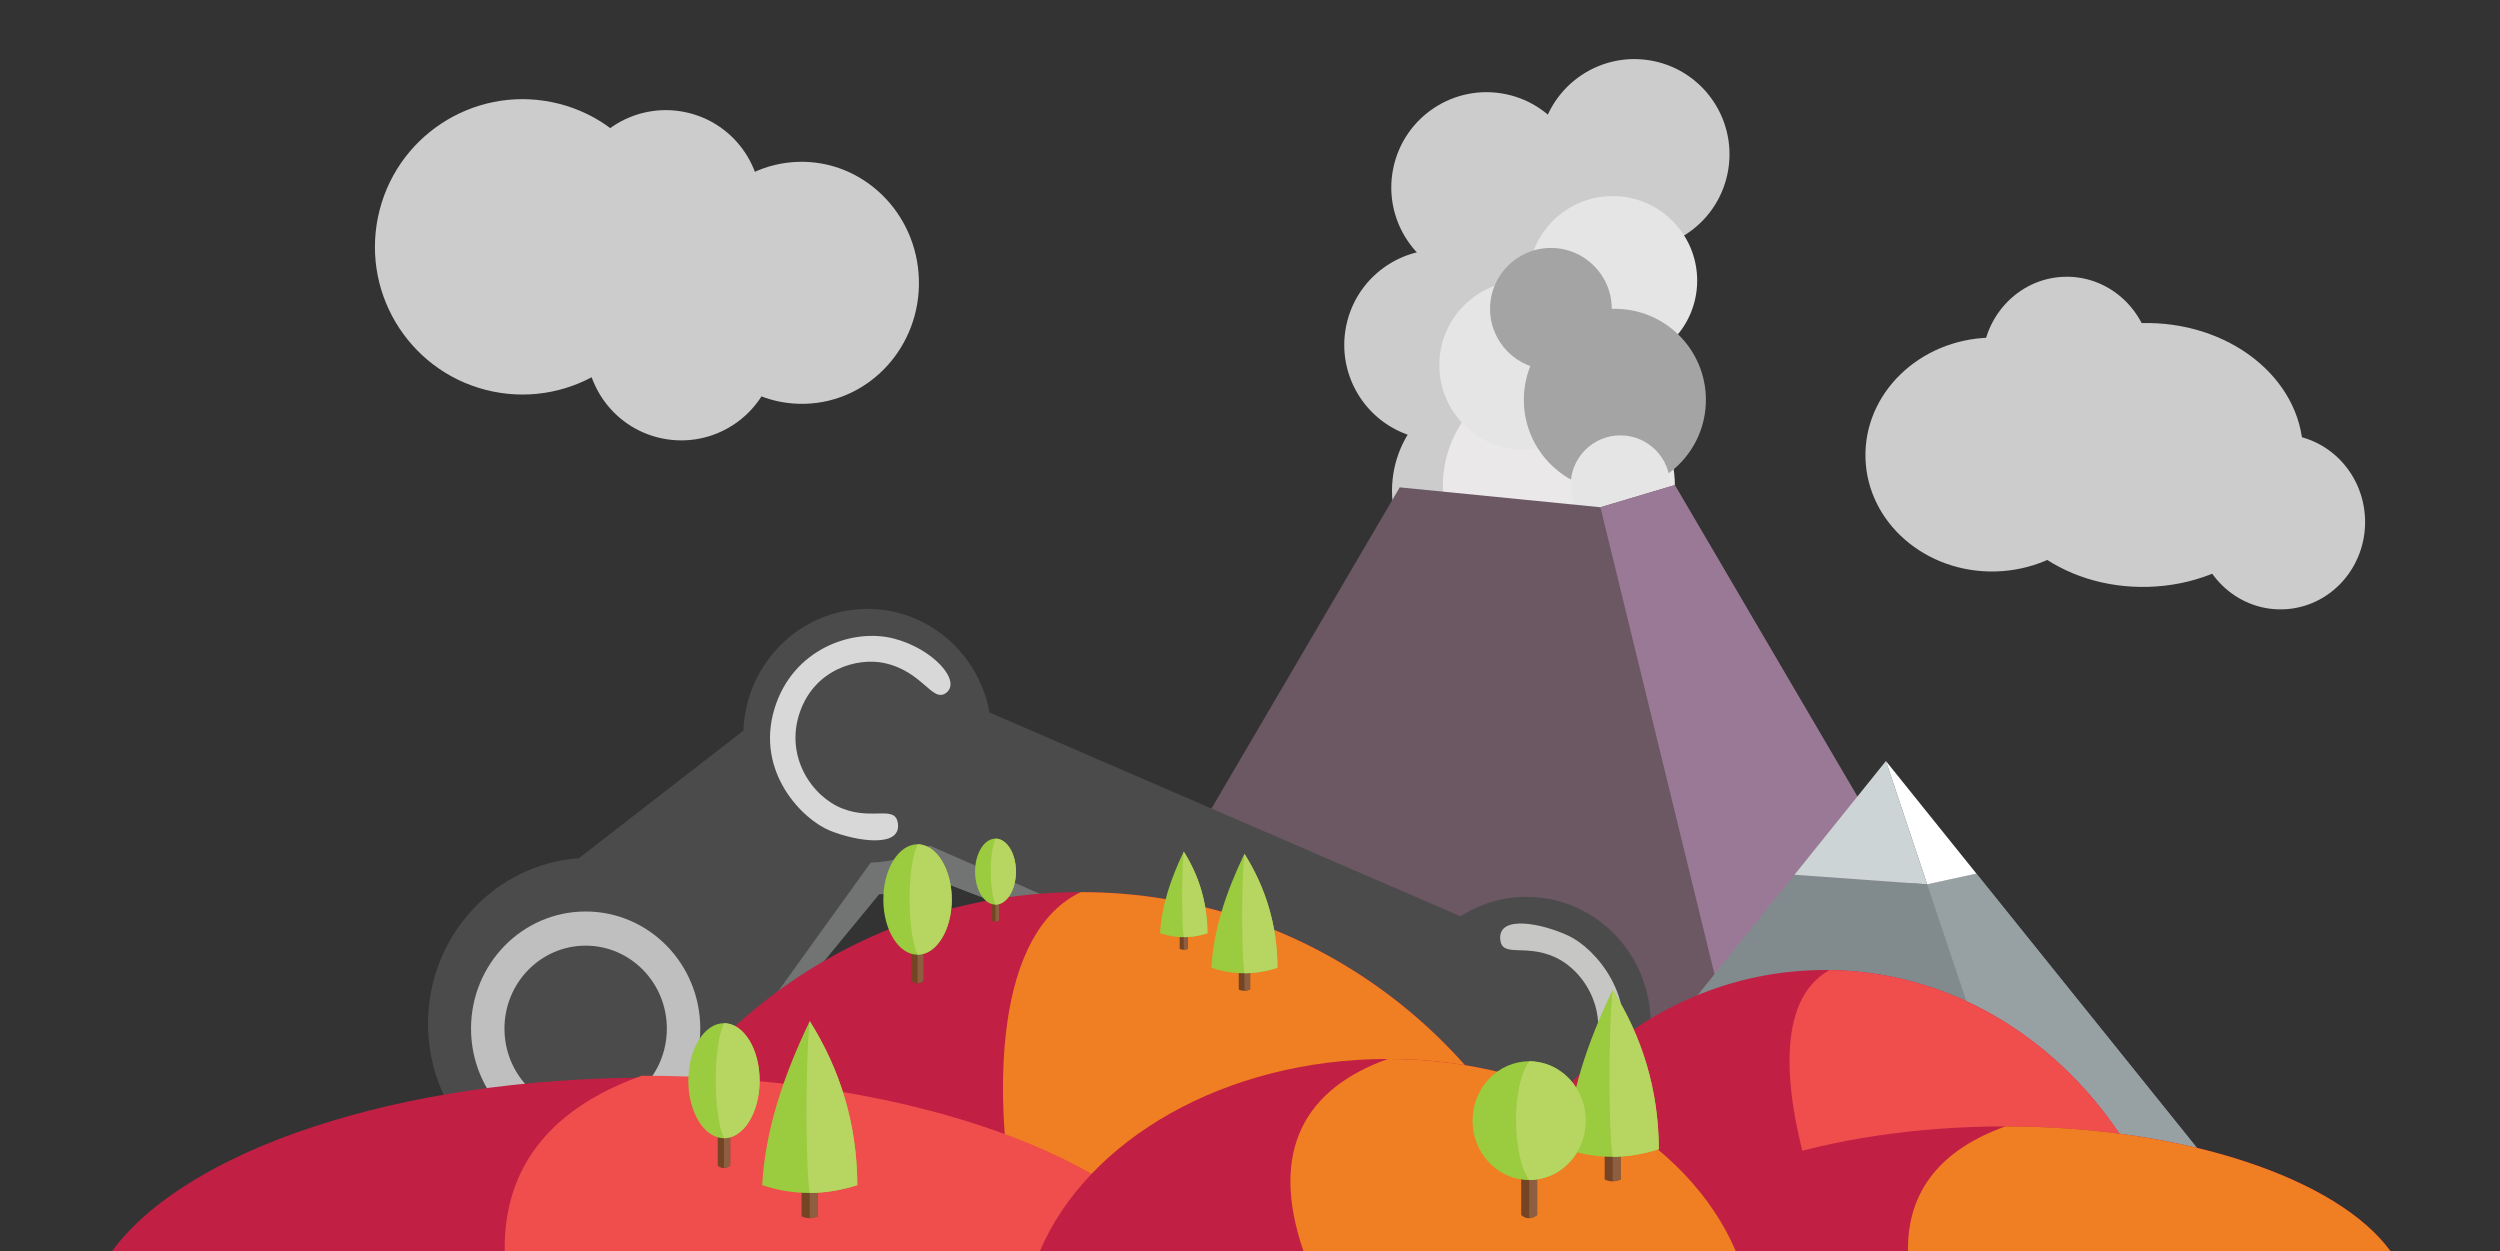 <?xml version="1.0" encoding="utf-8"?>
<!-- Generator: Adobe Illustrator 16.0.0, SVG Export Plug-In . SVG Version: 6.00 Build 0)  -->
<!DOCTYPE svg PUBLIC "-//W3C//DTD SVG 1.1//EN" "http://www.w3.org/Graphics/SVG/1.1/DTD/svg11.dtd">
<svg version="1.1" id="Layer_1" xmlns="http://www.w3.org/2000/svg" xmlns:xlink="http://www.w3.org/1999/xlink" x="0px" y="0px"
	 width="600px" height="300.24px" viewBox="0 0 600 300.24" enable-background="new 0 0 600 300.24" xml:space="preserve">
<rect x="0" y="0" width="600" height="300.24" fill="#333333" stroke="none"/>
<ellipse transform="matrix(-0.029 -1 1 -0.029 130.051 262.221)" fill="#CCCCCC" cx="192.375" cy="67.95" rx="29.034" ry="28.111"/>
<ellipse transform="matrix(0.201 -0.98 0.98 0.201 79.322 195.942)" fill="#CCCCCC" cx="159.763" cy="49.351" rx="22.851" ry="22.83"/>
<ellipse transform="matrix(0.201 -0.98 0.98 0.201 49.422 226.359)" fill="#CCCCCC" cx="163.458" cy="82.886" rx="22.851" ry="22.83"/>
<ellipse transform="matrix(0.201 -0.98 0.98 0.201 42.1 170.18)" fill="#CCCCCC" cx="125.361" cy="59.285" rx="35.427" ry="35.393"/>
<ellipse transform="matrix(-0.029 -1 1 -0.029 382.824 590.406)" fill="#CCCCCC" cx="478.146" cy="109.283" rx="28.054" ry="30.526"/>
<path fill="#CCCCCC" d="M552.745,108.088c0.509,17.478-16.112,32.144-37.118,32.754c-21.004,0.614-38.45-13.063-38.955-30.542
	c-0.509-17.477,16.108-32.145,37.113-32.755C534.792,76.935,552.234,90.608,552.745,108.088z"/>
<ellipse transform="matrix(-0.029 -1 1 -0.029 437.69 676.069)" fill="#CCCCCC" cx="547.182" cy="125.468" rx="20.993" ry="20.326"/>
<ellipse transform="matrix(-0.029 -1 1 -0.029 422.829 585.942)" fill="#CCCCCC" cx="495.981" cy="87.621" rx="20.993" ry="20.326"/>
<g id="Layer_2">
	<circle fill="#CCCCCC" cx="360.129" cy="117.807" r="26.05"/>
	
		<ellipse transform="matrix(0.201 -0.98 0.98 0.201 208.128 430.436)" fill="#CCCCCC" cx="367.901" cy="87.645" rx="19.674" ry="19.654"/>
	
		<ellipse transform="matrix(0.201 -0.98 0.98 0.201 194.8 404.601)" fill="#CCCCCC" cx="345.4" cy="82.897" rx="22.851" ry="22.83"/>
	
		<ellipse transform="matrix(0.201 -0.98 0.98 0.201 240.84 385.483)" fill="#CCCCCC" cx="356.702" cy="45.119" rx="22.851" ry="22.83"/>
	
		<ellipse transform="matrix(0.201 -0.98 0.98 0.201 276.963 413.912)" fill="#CCCCCC" cx="392.189" cy="37.191" rx="22.851" ry="22.83"/>
	<circle fill="#EAE8E9" cx="374.125" cy="116.682" r="27.85"/>
	<circle fill="#E5E5E5" cx="365.725" cy="87.635" r="20.287"/>
	<circle fill="#E5E5E5" cx="387.037" cy="67.348" r="20.287"/>
	<circle fill="#A5A4A4" cx="387.57" cy="95.959" r="21.847"/>
	<circle fill="#A5A4A4" cx="372.217" cy="74.113" r="14.604"/>
	<circle fill="#E5E5E5" cx="388.889" cy="116.415" r="11.925"/>
</g>
<g id="Layer_1_1_">
	<polygon fill="#6C5862" points="228.5,300.24 335.932,116.965 384.098,121.74 401.956,116.415 509.71,300.24 	"/>
	<path fill="#727373" d="M211.011,214.623c4.983-0.115,9.652-1.356,13.698-3.454l110.509,42.264
		c3.087,11.241,14.447,19.582,27.989,19.582c15.914,0,28.816-11.52,28.816-25.728c0-14.21-12.902-25.729-28.816-25.729
		c-5.631,0-10.886,1.442-15.325,3.937l-109.291-41.313c-2.482-11.955-14.223-21.007-28.332-21.007
		c-15.525,0-28.184,10.964-28.792,24.691l-38.166,25.858c-19.563,1.228-35.006,15.784-35.006,33.562
		c0,18.58,16.872,33.645,37.684,33.645c20.601,0,37.339-14.76,37.677-33.08L211.011,214.623L211.011,214.623z"/>
	<path fill="#4B4B4B" d="M208.962,207.034c5.154-0.135,9.983-1.605,14.167-4.088l114.292,50.025
		c3.19,13.305,14.942,23.178,28.947,23.178c16.459,0,29.803-13.635,29.803-30.451c0-16.82-13.344-30.455-29.803-30.455
		c-5.823,0-11.259,1.707-15.851,4.658l-113.032-48.9c-2.567-14.148-14.709-24.864-29.301-24.864
		c-16.057,0-29.148,12.977-29.778,29.227l-39.473,30.607c-20.232,1.452-36.204,18.684-36.204,39.728
		c0,21.993,17.449,39.821,38.974,39.821c21.305,0,38.617-17.469,38.967-39.153L208.962,207.034L208.962,207.034z"/>
	<path fill="#C11F43" d="M259.393,214.108c55.029,0,101.644,36.168,117.606,86.132H141.786
		C157.748,250.276,204.362,214.108,259.393,214.108z"/>
	<path fill="#F07E22" d="M259.393,214.108c55.029,0,101.644,36.168,117.606,86.132H245.144
		C236.666,259.463,239.821,223.392,259.393,214.108z"/>
	<path fill="#BFBFBF" d="M140.557,218.758c-15.194,0-27.509,12.585-27.509,28.109s12.315,28.11,27.509,28.11
		c15.194,0,27.51-12.586,27.51-28.11C168.066,231.343,155.751,218.758,140.557,218.758L140.557,218.758L140.557,218.758z"/>
	<path fill="#4B4B4B" d="M140.557,226.956c-10.763,0-19.486,8.914-19.486,19.911c0,10.999,8.724,19.913,19.486,19.913
		c10.762,0,19.487-8.914,19.487-19.913C160.044,235.87,151.319,226.956,140.557,226.956L140.557,226.956L140.557,226.956z"/>
	<path fill="#C11F43" d="M155.461,258.646c60.006,0,110.869,17.447,128.536,41.596H26.926
		C44.592,276.093,95.455,258.646,155.461,258.646z"/>
	<path fill="#F04D4D" d="M154.011,258.175c60.685,0,112.12,17.645,129.986,42.065H121.13
		C120.84,279.317,133.043,265.673,154.011,258.175L154.011,258.175z"/>
	<path fill="#C6C6C5" d="M373.105,229.679c7.244,3.262,13.347,13.32,9.027,23.784c-4.177,10.127-14.549,12.244-20.691,10.603
		c-9.244-2.472-11.101-10.265-14.547-7.972c-3.937,2.619,2.59,10.78,11.906,13.707c9.756,3.064,24.391-1.206,29.452-15.366
		c5.331-14.916-5.433-26.885-11.832-29.867c-6.396-2.982-16.72-5.01-16.375,0.717C360.332,230.024,365.857,226.416,373.105,229.679
		L373.105,229.679L373.105,229.679z"/>
	<polygon fill="#997995" points="427.704,300.24 384.098,121.74 401.956,116.415 509.71,300.24 	"/>
	<path fill="#D8D8D8" d="M202.245,194.074c-7.403-2.871-14.014-12.589-10.236-23.271c3.654-10.337,13.904-13.005,20.122-11.693
		c9.359,1.975,11.611,9.656,14.933,7.184c3.8-2.826-3.137-10.627-12.589-13.052c-9.901-2.538-24.296,2.508-28.626,16.922
		c-4.56,15.179,6.802,26.555,13.345,29.19c6.541,2.639,16.954,4.106,16.317-1.59C214.98,193.046,209.649,196.944,202.245,194.074
		L202.245,194.074L202.245,194.074z"/>
	<polygon fill="#818B8D" points="358.068,300.24 430.677,209.938 462.533,212.24 474.347,209.672 547.166,300.24 	"/>
	<polygon fill="#97A1A3" points="492.022,300.24 462.533,212.24 474.347,209.672 547.167,300.24 	"/>
	<polygon fill="#CDD4D5" points="462.533,212.24 430.677,209.938 452.618,182.647 	"/>
	<polygon fill="#FFFFFF" points="452.618,182.647 474.347,209.672 462.533,212.24 	"/>
	<path fill="#C11F43" d="M437.988,232.806c39.204,0,72.415,28.312,83.812,67.436H354.178
		C365.575,261.117,398.786,232.806,437.988,232.806z"/>
	<path fill="#F04D4D" d="M439.091,232.815c38.725,0.527,71.42,28.668,82.709,67.425h-81.276
		C427.448,267.556,424.782,240.662,439.091,232.815z"/>
	<path fill="#C11F43" d="M333.078,254.151c39.025,0,72.091,19.345,83.49,46.089H249.589
		C260.988,273.496,294.054,254.151,333.078,254.151z"/>
	<path fill="#C11F43" d="M481.288,270.338c43.138,0,79.702,12.543,92.401,29.902H388.889
		C401.588,282.881,438.152,270.338,481.288,270.338z"/>
	<path fill="#F07E22" d="M481.289,270.338c43.138,0,79.701,12.543,92.4,29.902H457.916
		C457.711,285.367,466.384,275.666,481.289,270.338z"/>
	<path fill="#F07E22" d="M333.078,254.151c39.025,0,72.092,19.345,83.49,46.089h-103.75
		C304.509,275.946,313.326,261.215,333.078,254.151z"/>
	<g>
		<path fill="#744425" d="M172.258,269.14h2.991v10.604c-1.058,0.76-2.06,0.824-2.991,0V269.14z"/>
		<path fill="#8D5E40" d="M173.753,269.14h1.495v10.604c-0.512,0.367-1.011,0.572-1.495,0.594V269.14z"/>
		<ellipse fill="#9BCB3F" cx="173.753" cy="259.371" rx="8.554" ry="13.801"/>
		<path fill="#B7D661" d="M173.986,245.574c4.617,0.198,8.322,6.301,8.322,13.795c0,7.623-3.83,13.803-8.554,13.803
			c-2.495-5.303-2.797-21.512,0-27.603C173.832,245.569,173.908,245.574,173.986,245.574z"/>
	</g>
	<g>
		<path fill="#744425" d="M192.368,284.045h3.939v7.877c-1.394,0.563-2.714,0.613-3.939,0V284.045z"/>
		<path fill="#8D5E40" d="M194.338,284.045h1.97v7.877c-0.675,0.272-1.332,0.429-1.97,0.441V284.045z"/>
		<path fill="#9BCB3F" d="M194.338,245.074c7.273,11.577,11.353,24.573,11.417,39.354c-7.462,2.391-15.058,2.625-22.833,0
			C183.64,271.312,188.011,258.192,194.338,245.074z"/>
		<path fill="#B7D661" d="M194.338,245.074c7.273,11.577,11.353,24.573,11.417,39.354c-3.771,1.209-7.576,1.865-11.42,1.881
			C193.422,281.278,193.169,256.692,194.338,245.074z"/>
	</g>
	<g>
		<path fill="#744425" d="M218.775,225.256h2.871v10.181c-1.015,0.729-1.978,0.791-2.871,0V225.256z"/>
		<path fill="#8D5E40" d="M220.21,225.256h1.436v10.181c-0.492,0.352-0.97,0.549-1.436,0.567V225.256z"/>
		<ellipse fill="#9BCB3F" cx="220.21" cy="215.879" rx="8.212" ry="13.25"/>
		<path fill="#B7D661" d="M220.434,202.633c4.432,0.191,7.989,6.05,7.989,13.246c0,7.315-3.676,13.25-8.212,13.25
			c-2.395-5.092-2.685-20.651,0-26.5C220.286,202.629,220.359,202.633,220.434,202.633z"/>
	</g>
	<g>
		<path fill="#744425" d="M238.062,214.791h1.716v6.082c-0.607,0.438-1.182,0.476-1.716,0V214.791z"/>
		<path fill="#8D5E40" d="M238.92,214.791h0.858v6.082c-0.294,0.213-0.581,0.33-0.858,0.342V214.791z"/>
		<ellipse fill="#9BCB3F" cx="238.92" cy="209.188" rx="4.908" ry="7.919"/>
		<path fill="#B7D661" d="M239.054,201.271c2.649,0.113,4.774,3.613,4.774,7.914c0,4.375-2.197,7.92-4.908,7.92
			c-1.432-3.043-1.605-12.342,0-15.838C238.965,201.269,239.009,201.271,239.054,201.271z"/>
	</g>
	<g>
		<path fill="#744425" d="M385.123,275.435h3.826v7.651c-1.354,0.549-2.637,0.595-3.826,0V275.435z"/>
		<path fill="#8D5E40" d="M387.036,275.435h1.913v7.651c-0.655,0.267-1.293,0.412-1.913,0.429V275.435z"/>
		<path fill="#9BCB3F" d="M387.036,237.584c7.063,11.246,11.027,23.869,11.089,38.226c-7.248,2.321-14.625,2.549-22.177,0
			C376.646,263.067,380.893,250.326,387.036,237.584z"/>
		<path fill="#B7D661" d="M387.036,237.584c7.063,11.246,11.027,23.869,11.089,38.226c-3.662,1.174-7.357,1.812-11.093,1.828
			C386.146,272.748,385.9,248.869,387.036,237.584z"/>
	</g>
	<g>
		<path fill="#744425" d="M297.297,232.002h2.738v5.479c-0.969,0.393-1.887,0.426-2.738,0V232.002z"/>
		<path fill="#8D5E40" d="M298.667,232.002h1.368v5.479c-0.469,0.19-0.926,0.297-1.368,0.307V232.002z"/>
		<path fill="#9BCB3F" d="M298.667,204.912c5.056,8.049,7.894,17.084,7.937,27.36c-5.188,1.66-10.47,1.822-15.874,0
			C291.229,223.151,294.268,214.031,298.667,204.912z"/>
		<path fill="#B7D661" d="M298.667,204.912c5.056,8.049,7.894,17.084,7.937,27.36c-2.621,0.84-5.267,1.295-7.939,1.308
			C298.03,230.08,297.854,212.987,298.667,204.912z"/>
	</g>
	<g>
		<path fill="#744425" d="M283.124,223.793h1.963v3.926c-0.694,0.281-1.353,0.306-1.963,0V223.793z"/>
		<path fill="#8D5E40" d="M284.105,223.793h0.981v3.926c-0.337,0.138-0.664,0.212-0.981,0.22V223.793z"/>
		<path fill="#9BCB3F" d="M284.105,204.375c3.623,5.771,5.656,12.244,5.688,19.61c-3.719,1.189-7.503,1.308-11.378,0
			C278.774,217.449,280.953,210.912,284.105,204.375z"/>
		<path fill="#B7D661" d="M284.105,204.375c3.623,5.771,5.656,12.244,5.688,19.61c-1.879,0.603-3.774,0.929-5.69,0.937
			C283.648,222.416,283.522,210.166,284.105,204.375z"/>
	</g>
	<g>
		<path fill="#744425" d="M365.087,278.045h3.825v13.562c-1.354,0.974-2.637,1.056-3.825,0V278.045z"/>
		<path fill="#8D5E40" d="M367,278.045h1.912v13.562c-0.655,0.472-1.293,0.732-1.912,0.761V278.045z"/>
		<ellipse fill="#9BCB3F" cx="367" cy="268.959" rx="13.589" ry="14.246"/>
		<path fill="#B7D661" d="M367.369,254.719c7.333,0.205,13.22,6.503,13.22,14.24c0,7.867-6.084,14.246-13.589,14.246
			c-3.963-5.474-4.443-22.205,0-28.492C367.125,254.713,367.244,254.717,367.369,254.719z"/>
	</g>
</g>
</svg>
